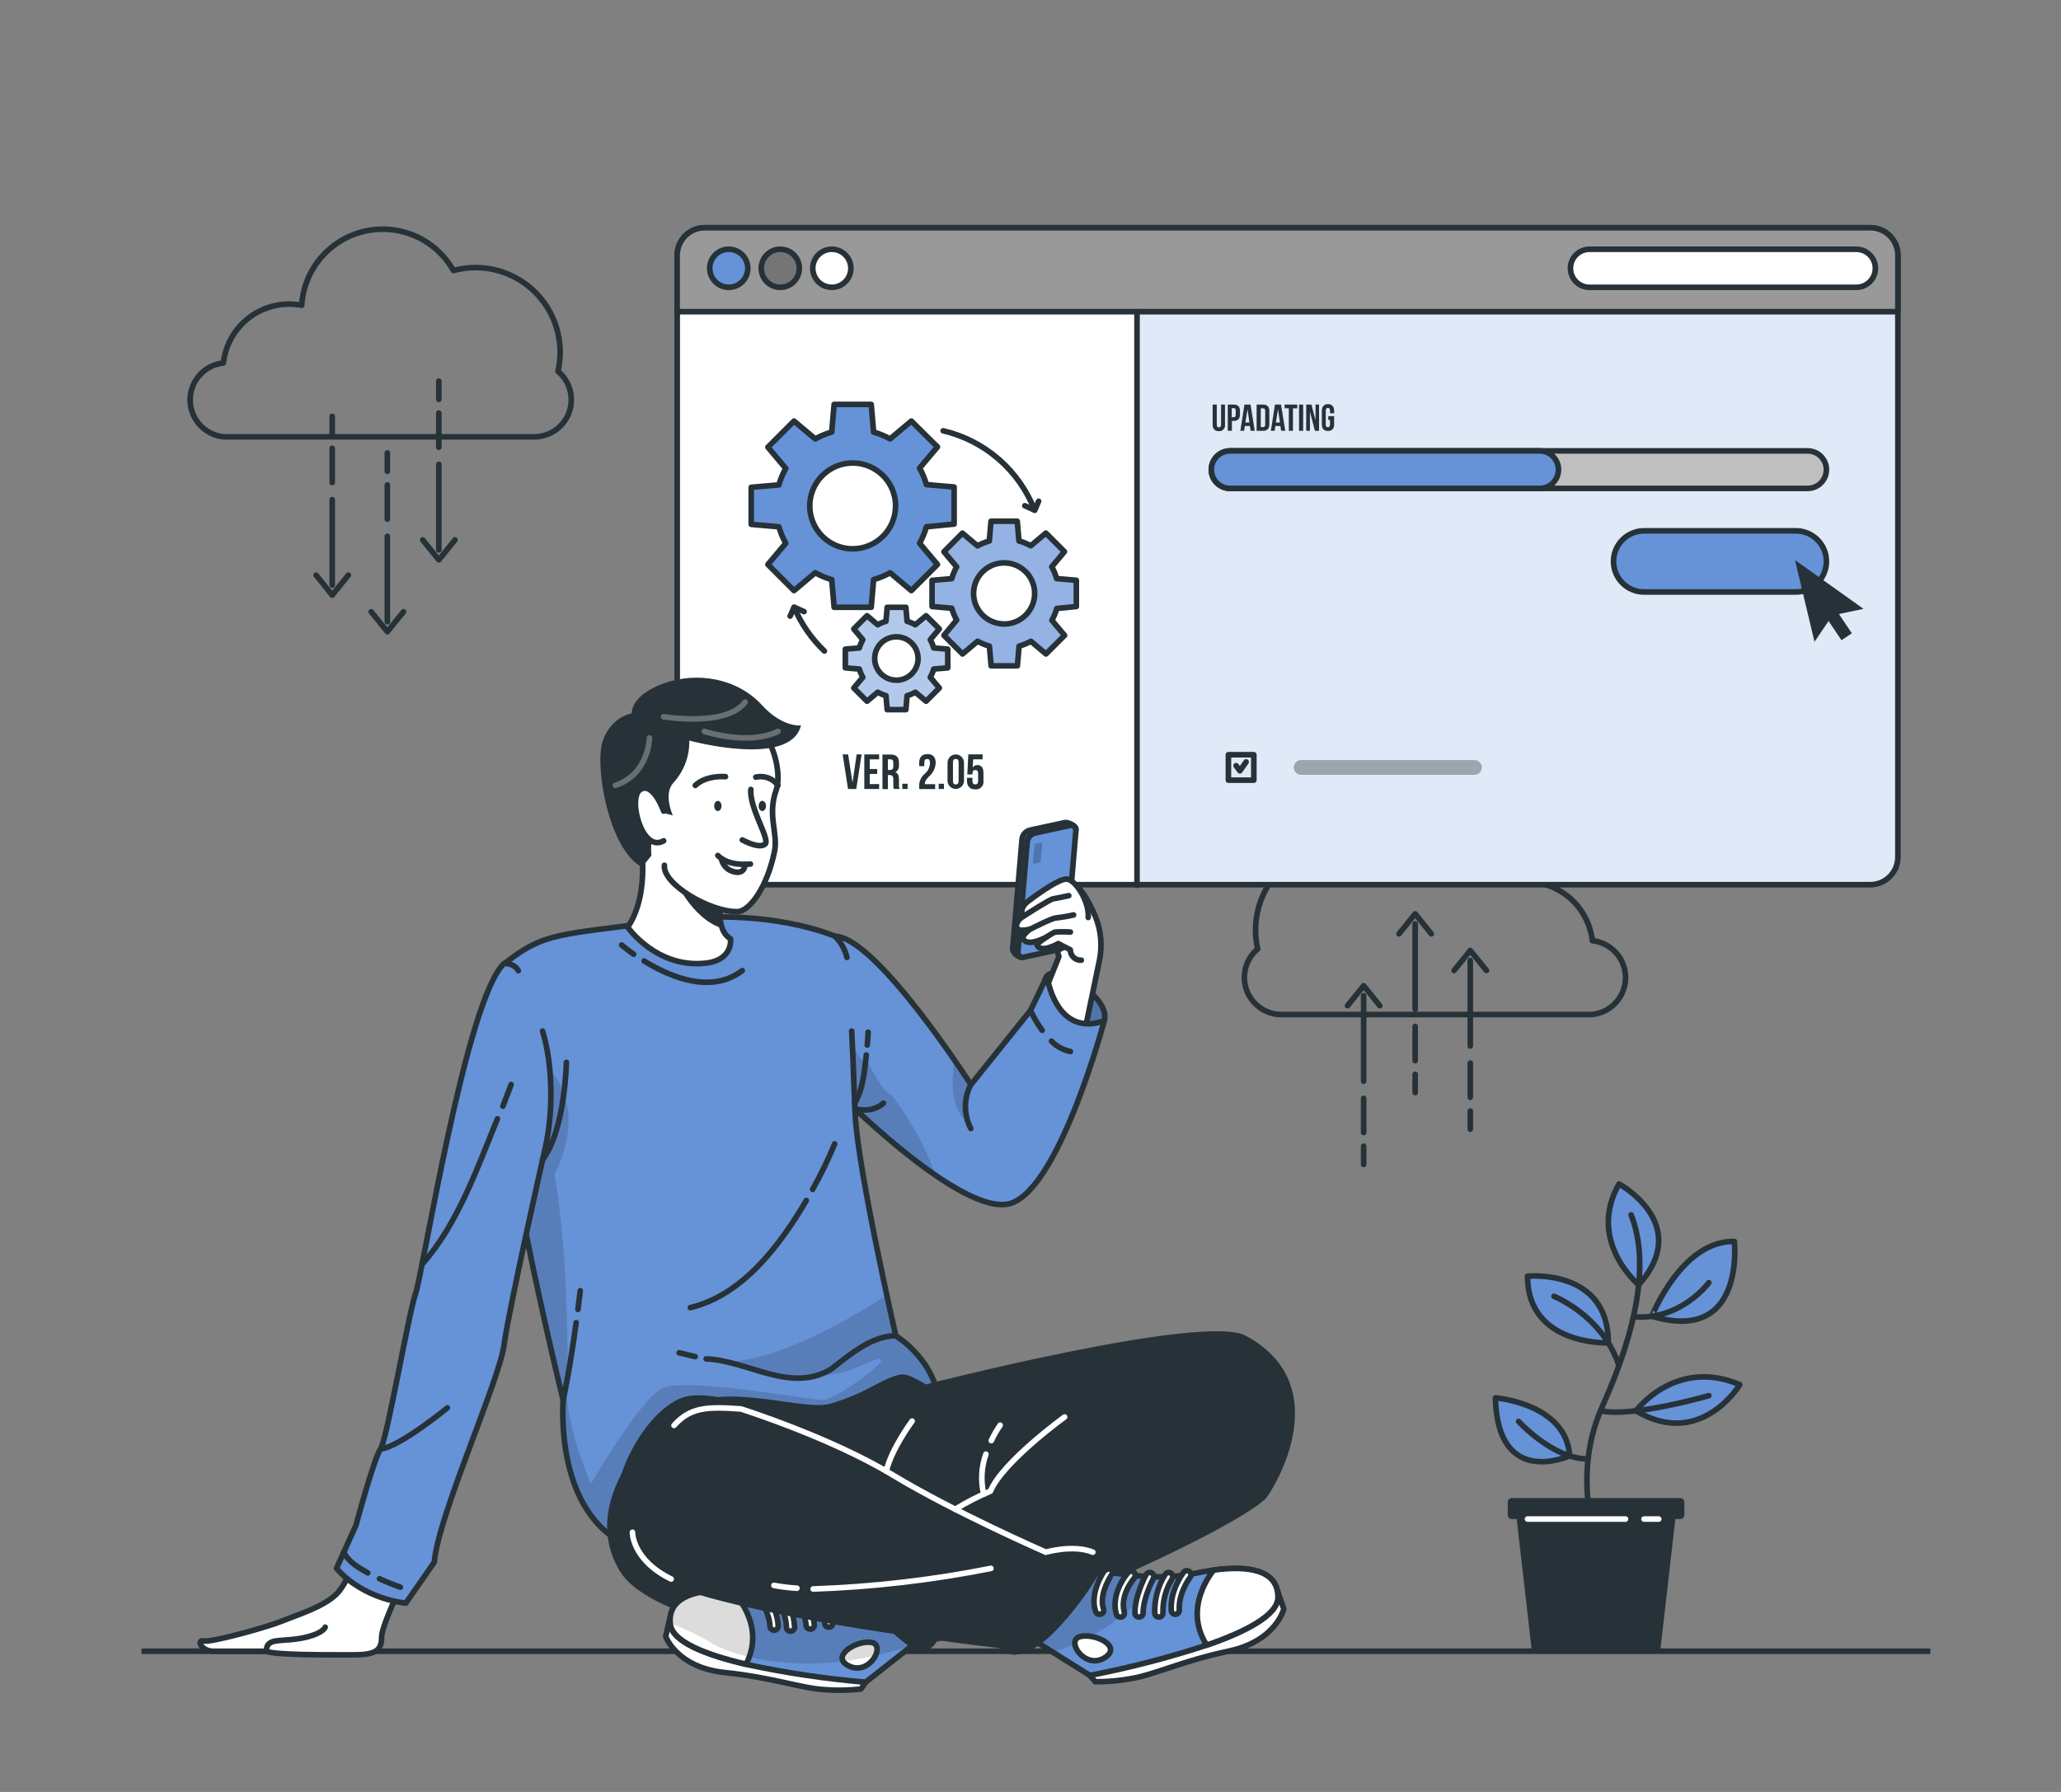 <svg width="368" height="320" viewBox="0 0 368 320" fill="none" xmlns="http://www.w3.org/2000/svg">
<rect x="0" y="0" width="368" height="320" fill="#808080" stroke="none"/>
<g clip-path="url(#clip0)">
<path d="M99.625 66.301C99.886 65.186 100.017 64.046 100.015 62.901C100.015 58.893 98.423 55.049 95.59 52.214C92.757 49.379 88.913 47.785 84.905 47.783C83.572 47.782 82.245 47.961 80.96 48.313C79.427 45.589 77.053 43.434 74.194 42.169C71.335 40.904 68.144 40.598 65.097 41.296C62.049 41.994 59.309 43.658 57.285 46.041C55.262 48.424 54.063 51.398 53.868 54.518C53.14 54.378 52.401 54.307 51.66 54.304C48.747 54.302 45.936 55.374 43.763 57.314C41.591 59.254 40.21 61.927 39.884 64.822C38.243 64.993 36.726 65.771 35.629 67.003C34.531 68.234 33.933 69.831 33.95 71.48C33.968 73.129 34.6 74.713 35.723 75.921C36.846 77.129 38.38 77.874 40.024 78.011H95.459C96.814 77.995 98.13 77.564 99.232 76.777C100.334 75.99 101.168 74.883 101.622 73.608C102.076 72.332 102.128 70.947 101.771 69.641C101.414 68.334 100.665 67.169 99.625 66.301V66.301Z" stroke="#263238" stroke-linecap="round" stroke-linejoin="round"/>
<path d="M59.322 89.22V104.492" stroke="#263238" stroke-linecap="round" stroke-linejoin="round"/>
<path d="M59.322 80.057V86.166" stroke="#263238" stroke-linecap="round" stroke-linejoin="round"/>
<path d="M59.322 74.353V77.621" stroke="#263238" stroke-linecap="round" stroke-linejoin="round"/>
<path d="M56.437 102.704L59.314 106.273L62.199 102.704" stroke="#263238" stroke-linecap="round" stroke-linejoin="round"/>
<path d="M69.162 95.763V111.035" stroke="#263238" stroke-linecap="round" stroke-linejoin="round"/>
<path d="M69.162 86.6V92.709" stroke="#263238" stroke-linecap="round" stroke-linejoin="round"/>
<path d="M69.162 80.896V84.164" stroke="#263238" stroke-linecap="round" stroke-linejoin="round"/>
<path d="M66.277 109.247L69.162 112.816L72.047 109.247" stroke="#263238" stroke-linecap="round" stroke-linejoin="round"/>
<path d="M78.355 82.927V98.199" stroke="#263238" stroke-linecap="round" stroke-linejoin="round"/>
<path d="M78.355 73.764V79.873" stroke="#263238" stroke-linecap="round" stroke-linejoin="round"/>
<path d="M78.355 68.06V71.328" stroke="#263238" stroke-linecap="round" stroke-linejoin="round"/>
<path d="M75.47 96.411L78.355 99.981L81.24 96.411" stroke="#263238" stroke-linecap="round" stroke-linejoin="round"/>
<path d="M224.568 169.466C223.982 166.922 224.065 164.27 224.809 161.767C225.553 159.264 226.932 156.997 228.812 155.186C230.692 153.375 233.009 152.081 235.538 151.431C238.066 150.782 240.72 150.798 243.241 151.478C244.775 148.754 247.149 146.598 250.008 145.334C252.868 144.069 256.06 143.764 259.108 144.462C262.155 145.161 264.895 146.827 266.918 149.211C268.941 151.595 270.139 154.569 270.333 157.69C271.061 157.551 271.8 157.479 272.541 157.477C275.452 157.475 278.263 158.545 280.435 160.484C282.607 162.423 283.989 165.094 284.317 167.987C285.957 168.159 287.475 168.936 288.572 170.168C289.67 171.399 290.268 172.996 290.251 174.645C290.233 176.294 289.601 177.878 288.478 179.086C287.354 180.294 285.821 181.039 284.177 181.176H228.741C227.387 181.162 226.069 180.732 224.966 179.945C223.863 179.158 223.027 178.052 222.572 176.776C222.118 175.5 222.065 174.115 222.422 172.808C222.779 171.5 223.528 170.334 224.568 169.466V169.466Z" stroke="#263238" stroke-linecap="round" stroke-linejoin="round"/>
<path d="M262.524 186.792V171.52" stroke="#263238" stroke-linecap="round" stroke-linejoin="round"/>
<path d="M262.524 195.955V189.846" stroke="#263238" stroke-linecap="round" stroke-linejoin="round"/>
<path d="M262.524 201.659V198.398" stroke="#263238" stroke-linecap="round" stroke-linejoin="round"/>
<path d="M265.409 173.308L262.524 169.739L259.639 173.308" stroke="#263238" stroke-linecap="round" stroke-linejoin="round"/>
<path d="M252.684 180.249V164.984" stroke="#263238" stroke-linecap="round" stroke-linejoin="round"/>
<path d="M252.684 189.412V183.303" stroke="#263238" stroke-linecap="round" stroke-linejoin="round"/>
<path d="M252.684 195.123V191.855" stroke="#263238" stroke-linecap="round" stroke-linejoin="round"/>
<path d="M255.569 166.765L252.684 163.196L249.799 166.765" stroke="#263238" stroke-linecap="round" stroke-linejoin="round"/>
<path d="M243.484 193.084V177.812" stroke="#263238" stroke-linecap="round" stroke-linejoin="round"/>
<path d="M243.484 202.248V196.139" stroke="#263238" stroke-linecap="round" stroke-linejoin="round"/>
<path d="M243.484 207.952V204.684" stroke="#263238" stroke-linecap="round" stroke-linejoin="round"/>
<path d="M246.369 179.601L243.484 176.031L240.606 179.601" stroke="#263238" stroke-linecap="round" stroke-linejoin="round"/>
<path d="M25.267 294.873H344.669" stroke="#263238" stroke-miterlimit="10"/>
<path d="M267.013 249.624C267.013 249.624 279.702 250.625 280.261 259.98C280.232 259.98 267.381 265.897 267.013 249.624Z" fill="#6692D8" stroke="#263238" stroke-linecap="round" stroke-linejoin="round"/>
<path d="M292.111 251.942C292.111 251.942 299.199 242.374 310.651 247.276C310.651 247.276 303.659 258.861 292.111 251.942Z" fill="#6692D8" stroke="#263238" stroke-linecap="round" stroke-linejoin="round"/>
<path d="M309.679 221.693C309.679 221.693 311.718 240.093 294.959 235.051C294.937 235.051 300.288 221.494 309.679 221.693Z" fill="#6692D8" stroke="#263238" stroke-linecap="round" stroke-linejoin="round"/>
<path d="M289.079 211.426C289.079 211.426 302.327 218.587 292.59 229.443C292.59 229.443 283.279 221.656 289.079 211.426Z" fill="#6692D8" stroke="#263238" stroke-linecap="round" stroke-linejoin="round"/>
<path d="M272.747 227.905C272.747 227.905 287.18 226.433 287.18 239.806C287.18 239.806 272.747 240.372 272.747 227.905Z" fill="#6692D8" stroke="#263238" stroke-linecap="round" stroke-linejoin="round"/>
<path d="M286.356 279.064C286.356 279.064 279.776 265.257 286.091 251.199C292.405 237.141 294.54 225.292 291.243 216.946" stroke="#263238" stroke-linecap="round" stroke-linejoin="round"/>
<path d="M277.472 231.489C277.472 231.489 286.12 234.926 289.064 243.839" stroke="#263238" stroke-linecap="round" stroke-linejoin="round"/>
<path d="M305.116 229.068C305.116 229.068 300.119 235.876 291.655 235.14" stroke="#263238" stroke-linecap="round" stroke-linejoin="round"/>
<path d="M305.116 249.234C305.116 249.234 291.272 253.223 285.774 251.92" stroke="#263238" stroke-linecap="round" stroke-linejoin="round"/>
<path d="M271.15 253.834C271.15 253.834 277.34 260.627 283.559 260.524" stroke="#263238" stroke-linecap="round" stroke-linejoin="round"/>
<path d="M270.45 268.112H299.5L296.461 294.66H273.497L270.45 268.112Z" fill="#263238"/>
<path d="M300.023 267.524H269.935C269.533 267.524 269.207 267.85 269.207 268.252V270.541C269.207 270.944 269.533 271.27 269.935 271.27H300.023C300.425 271.27 300.752 270.944 300.752 270.541V268.252C300.752 267.85 300.425 267.524 300.023 267.524Z" fill="#263238"/>
<path d="M272.747 271.27H290.242" stroke="white" stroke-linecap="round" stroke-linejoin="round"/>
<path d="M293.546 271.27H296.174" stroke="white" stroke-linecap="round" stroke-linejoin="round"/>
<path d="M338.877 45.597V153.053C338.877 154.361 338.357 155.616 337.433 156.54C336.508 157.465 335.254 157.985 333.946 157.985H125.857C124.548 157.985 123.293 157.465 122.367 156.541C121.441 155.616 120.92 154.362 120.918 153.053V45.597C120.92 44.289 121.441 43.035 122.367 42.11C123.293 41.185 124.548 40.666 125.857 40.666H333.946C335.254 40.666 336.508 41.186 337.433 42.111C338.357 43.035 338.877 44.29 338.877 45.597V45.597Z" fill="white"/>
<path opacity="0.2" d="M338.877 51.309V153.076C338.877 154.383 338.357 155.638 337.432 156.562C336.508 157.487 335.253 158.007 333.945 158.007H203.018V51.287L338.877 51.309Z" fill="#6692D8"/>
<path d="M338.877 45.597V153.053C338.877 154.361 338.357 155.616 337.433 156.54C336.508 157.465 335.254 157.985 333.946 157.985H125.857C124.548 157.985 123.293 157.465 122.367 156.541C121.441 155.616 120.92 154.362 120.918 153.053V45.597C120.92 44.289 121.441 43.035 122.367 42.11C123.293 41.185 124.548 40.666 125.857 40.666H333.946C335.254 40.666 336.508 41.186 337.433 42.111C338.357 43.035 338.877 44.29 338.877 45.597V45.597Z" stroke="#263238" stroke-linecap="round" stroke-linejoin="round"/>
<path d="M320.646 94.792H293.568C292.118 94.792 290.727 95.368 289.702 96.393C288.676 97.419 288.1 98.81 288.1 100.26C288.102 101.709 288.679 103.098 289.704 104.122C290.729 105.146 292.119 105.721 293.568 105.721H320.646C321.364 105.722 322.074 105.582 322.738 105.308C323.401 105.034 324.004 104.632 324.512 104.124C325.02 103.617 325.423 103.015 325.698 102.352C325.973 101.689 326.114 100.978 326.114 100.26C326.115 99.542 325.974 98.83 325.7 98.166C325.425 97.502 325.023 96.899 324.515 96.391C324.007 95.883 323.403 95.48 322.74 95.206C322.076 94.931 321.364 94.791 320.646 94.792Z" fill="#6692D8" stroke="#263238" stroke-linecap="round" stroke-linejoin="round"/>
<path d="M338.877 45.597V55.666H120.903V45.597C120.905 44.289 121.426 43.035 122.352 42.11C123.278 41.185 124.533 40.666 125.841 40.666H333.945C335.253 40.666 336.507 41.186 337.432 42.111C338.357 43.035 338.877 44.29 338.877 45.597V45.597Z" fill="#999999" stroke="#263238" stroke-linecap="round" stroke-linejoin="round"/>
<path d="M130.125 51.309C132.003 51.309 133.525 49.786 133.525 47.908C133.525 46.031 132.003 44.508 130.125 44.508C128.247 44.508 126.725 46.031 126.725 47.908C126.725 49.786 128.247 51.309 130.125 51.309Z" fill="#6692D8" stroke="#263238" stroke-linecap="round" stroke-linejoin="round"/>
<path d="M139.325 51.309C141.203 51.309 142.725 49.786 142.725 47.908C142.725 46.031 141.203 44.508 139.325 44.508C137.447 44.508 135.925 46.031 135.925 47.908C135.925 49.786 137.447 51.309 139.325 51.309Z" fill="#757575" stroke="#263238" stroke-linecap="round" stroke-linejoin="round"/>
<path d="M148.525 51.309C150.403 51.309 151.925 49.786 151.925 47.908C151.925 46.031 150.403 44.508 148.525 44.508C146.647 44.508 145.125 46.031 145.125 47.908C145.125 49.786 146.647 51.309 148.525 51.309Z" fill="white" stroke="#263238" stroke-linecap="round" stroke-linejoin="round"/>
<path d="M203.018 55.666V158.102" stroke="#263238" stroke-linecap="round" stroke-linejoin="round"/>
<path d="M331.458 51.309H283.802C282.901 51.307 282.038 50.948 281.402 50.31C280.766 49.673 280.409 48.809 280.409 47.908C280.411 47.009 280.769 46.147 281.405 45.511C282.041 44.876 282.902 44.517 283.802 44.516H331.458C332.358 44.516 333.222 44.873 333.859 45.509C334.497 46.145 334.856 47.008 334.858 47.908V47.908C334.858 48.355 334.77 48.797 334.599 49.21C334.428 49.622 334.178 49.997 333.862 50.313C333.546 50.629 333.171 50.879 332.759 51.05C332.346 51.221 331.904 51.309 331.458 51.309V51.309Z" fill="white" stroke="#263238" stroke-linecap="round" stroke-linejoin="round"/>
<path d="M322.765 87.218H219.637C218.749 87.218 217.897 86.865 217.269 86.237C216.641 85.609 216.288 84.758 216.288 83.869C216.288 83.43 216.375 82.994 216.543 82.588C216.712 82.182 216.958 81.812 217.269 81.501C217.58 81.191 217.949 80.944 218.356 80.776C218.762 80.607 219.197 80.521 219.637 80.521H322.765C323.205 80.521 323.641 80.607 324.047 80.776C324.453 80.944 324.822 81.191 325.133 81.501C325.444 81.812 325.691 82.182 325.859 82.588C326.028 82.994 326.114 83.43 326.114 83.869C326.114 84.758 325.761 85.609 325.133 86.237C324.505 86.865 323.654 87.218 322.765 87.218V87.218Z" fill="#BFBFBF" stroke="#263238" stroke-miterlimit="10"/>
<path d="M274.925 87.218H219.637C218.749 87.218 217.897 86.865 217.269 86.237C216.641 85.609 216.288 84.758 216.288 83.869C216.288 83.43 216.375 82.994 216.543 82.588C216.712 82.182 216.958 81.812 217.269 81.501C217.58 81.191 217.949 80.944 218.356 80.776C218.762 80.607 219.197 80.521 219.637 80.521H274.925C275.365 80.521 275.801 80.607 276.207 80.776C276.613 80.944 276.982 81.191 277.293 81.501C277.604 81.812 277.851 82.182 278.019 82.588C278.188 82.994 278.274 83.43 278.274 83.869V83.869C278.274 84.758 277.921 85.609 277.293 86.237C276.665 86.865 275.814 87.218 274.925 87.218V87.218Z" fill="#6692D8" stroke="#263238" stroke-linecap="round" stroke-linejoin="round"/>
<path d="M223.877 134.779H219.335V139.32H223.877V134.779Z" stroke="#263238" stroke-linecap="round" stroke-linejoin="round"/>
<path d="M220.719 136.736L221.389 137.649L222.5 136.067" stroke="#263238" stroke-linecap="round" stroke-linejoin="round"/>
<path opacity="0.3" d="M263.26 135.728H232.333C231.602 135.728 231.009 136.319 231.009 137.049C231.009 137.779 231.602 138.37 232.333 138.37H263.26C263.992 138.37 264.585 137.779 264.585 137.049C264.585 136.319 263.992 135.728 263.26 135.728Z" fill="black"/>
<path d="M152.22 139.761L152.956 134.72H153.846L152.889 140.895H151.417L150.46 134.72H151.439L152.22 139.761Z" fill="#263238"/>
<path d="M155.296 137.325H156.628V138.208H155.296V140.019H156.974V140.895H154.325V134.72H156.974V135.603H155.296V137.325Z" fill="#263238"/>
<path d="M159.594 140.895C159.517 140.658 159.487 140.407 159.506 140.159V139.187C159.506 138.62 159.307 138.407 158.866 138.407H158.535V140.917H157.563V134.742H159.035C160.043 134.742 160.507 135.213 160.507 136.162V136.648C160.542 136.896 160.499 137.149 160.384 137.371C160.269 137.594 160.089 137.776 159.867 137.892V137.892C160.352 138.091 160.514 138.547 160.514 139.195V140.151C160.498 140.401 160.533 140.652 160.617 140.887L159.594 140.895ZM158.535 135.603V137.502H158.91C159.278 137.502 159.499 137.34 159.499 136.847V136.236C159.499 135.794 159.344 135.603 158.998 135.603H158.535Z" fill="#263238"/>
<path d="M162.052 139.96V140.895H161.11V139.96H162.052Z" fill="#263238"/>
<path d="M165.548 135.544C165.239 135.544 165.041 135.713 165.041 136.155V136.817H164.128V136.214C164.128 135.228 164.621 134.661 165.6 134.661C166.579 134.661 167.072 135.228 167.072 136.214C167.052 136.683 166.935 137.143 166.728 137.565C166.522 137.986 166.23 138.361 165.872 138.665C165.298 139.283 165.136 139.57 165.136 139.901C165.133 139.945 165.133 139.99 165.136 140.034H166.976V140.909H164.128V140.173C164.141 139.796 164.233 139.426 164.4 139.088C164.566 138.749 164.802 138.449 165.092 138.208C165.381 137.973 165.615 137.678 165.78 137.344C165.945 137.01 166.037 136.645 166.049 136.273C166.049 135.684 165.858 135.544 165.548 135.544Z" fill="#263238"/>
<path d="M168.544 139.96V140.895H167.609V139.96H168.544Z" fill="#263238"/>
<path d="M169.185 136.199C169.185 135.809 169.34 135.434 169.616 135.158C169.892 134.882 170.266 134.727 170.657 134.727C171.047 134.727 171.421 134.882 171.697 135.158C171.974 135.434 172.129 135.809 172.129 136.199V139.415C172.129 139.806 171.974 140.18 171.697 140.456C171.421 140.732 171.047 140.887 170.657 140.887C170.266 140.887 169.892 140.732 169.616 140.456C169.34 140.18 169.185 139.806 169.185 139.415V136.199ZM170.156 139.474C170.156 139.916 170.355 140.085 170.657 140.085C170.958 140.085 171.164 139.916 171.164 139.474V136.14C171.164 135.699 170.966 135.529 170.657 135.529C170.347 135.529 170.156 135.699 170.156 136.14V139.474Z" fill="#263238"/>
<path d="M173.637 138.9V139.474C173.637 139.916 173.828 140.078 174.138 140.078C174.447 140.078 174.645 139.916 174.645 139.474V138.12C174.645 137.678 174.447 137.509 174.138 137.509C173.828 137.509 173.637 137.678 173.637 138.12V138.304H172.717L172.894 134.72H175.455V135.603H173.762L173.681 137.075C173.767 136.931 173.89 136.813 174.038 136.733C174.186 136.654 174.353 136.617 174.52 136.626C175.256 136.626 175.602 137.126 175.602 138.039V139.415C175.634 139.619 175.618 139.828 175.556 140.025C175.494 140.222 175.389 140.402 175.246 140.552C175.104 140.702 174.93 140.818 174.737 140.89C174.543 140.962 174.336 140.989 174.13 140.968C173.173 140.968 172.658 140.402 172.658 139.415V138.9H173.637Z" fill="#263238"/>
<path d="M147.2 116.261C144.892 114.067 143.061 111.421 141.82 108.489" stroke="#263238" stroke-linecap="round" stroke-linejoin="round"/>
<path d="M168.404 76.929C172.074 77.788 175.479 79.528 178.325 82C181.171 84.471 183.371 87.599 184.736 91.112" stroke="#263238" stroke-linecap="round" stroke-linejoin="round"/>
<path d="M170.362 93.592V86.968L165.416 86.541C165.128 85.515 164.717 84.526 164.194 83.597L167.389 79.807L162.722 75.192L158.932 78.379C158.001 77.86 157.013 77.45 155.988 77.157L155.561 72.219H148.937L148.51 77.157C147.485 77.448 146.496 77.858 145.566 78.379L141.769 75.192L137.11 79.858L140.297 83.649C139.777 84.579 139.367 85.567 139.075 86.593L134.136 87.019V93.644L139.075 94.07C139.367 95.096 139.777 96.084 140.297 97.014L137.11 100.805L141.769 105.471L145.566 102.284C146.496 102.805 147.485 103.215 148.51 103.506L148.937 108.444H155.561L155.988 103.506C157.013 103.213 158.001 102.803 158.932 102.284L162.722 105.471L167.389 100.805L164.194 97.014C164.717 96.085 165.128 95.097 165.416 94.07L170.362 93.592ZM152.249 98.008C150.734 98.008 149.253 97.559 147.993 96.717C146.733 95.875 145.751 94.678 145.171 93.278C144.591 91.878 144.439 90.338 144.735 88.852C145.03 87.365 145.76 86 146.832 84.929C147.903 83.857 149.268 83.127 150.754 82.832C152.241 82.536 153.781 82.688 155.181 83.268C156.581 83.848 157.778 84.83 158.62 86.09C159.462 87.35 159.911 88.831 159.911 90.346C159.909 92.378 159.101 94.325 157.665 95.762C156.228 97.198 154.281 98.006 152.249 98.008V98.008Z" fill="#6692D8" stroke="#263238" stroke-linecap="round" stroke-linejoin="round"/>
<path d="M192.184 108.312V103.624L188.666 103.322C188.458 102.587 188.167 101.878 187.798 101.21L190.065 98.516L186.745 95.197L184.052 97.463C183.383 97.094 182.674 96.803 181.939 96.595L181.637 93.084H176.949L176.64 96.61C175.908 96.819 175.202 97.111 174.535 97.478L171.841 95.211L168.544 98.531L170.811 101.224C170.442 101.893 170.151 102.602 169.942 103.337L166.424 103.638V108.312L169.942 108.621C170.152 109.353 170.443 110.059 170.811 110.726L168.544 113.464L171.863 116.783L174.557 114.516C175.222 114.887 175.929 115.179 176.662 115.385L176.971 118.903H181.66L181.961 115.385C182.697 115.18 183.406 114.888 184.074 114.516L186.767 116.783L190.087 113.464L187.82 110.77C188.187 110.103 188.479 109.397 188.688 108.665L192.184 108.312ZM179.29 111.425C178.211 111.425 177.157 111.105 176.26 110.506C175.363 109.907 174.664 109.055 174.251 108.059C173.838 107.062 173.73 105.965 173.941 104.908C174.151 103.85 174.67 102.878 175.433 102.115C176.196 101.352 177.168 100.833 178.226 100.623C179.284 100.412 180.38 100.52 181.377 100.933C182.373 101.346 183.225 102.045 183.824 102.942C184.423 103.838 184.743 104.893 184.743 105.972C184.745 106.689 184.606 107.4 184.332 108.063C184.059 108.726 183.658 109.329 183.151 109.837C182.645 110.345 182.043 110.748 181.38 111.023C180.717 111.298 180.007 111.44 179.29 111.44V111.425Z" fill="#6692D8"/>
<path opacity="0.3" d="M192.184 108.312V103.624L188.666 103.322C188.458 102.587 188.167 101.878 187.798 101.21L190.065 98.516L186.745 95.197L184.052 97.463C183.383 97.094 182.674 96.803 181.939 96.595L181.637 93.084H176.949L176.64 96.61C175.908 96.819 175.202 97.111 174.535 97.478L171.841 95.211L168.544 98.531L170.811 101.224C170.442 101.893 170.151 102.602 169.942 103.337L166.424 103.638V108.312L169.942 108.621C170.152 109.353 170.443 110.059 170.811 110.726L168.544 113.464L171.863 116.783L174.557 114.516C175.222 114.887 175.929 115.179 176.662 115.385L176.971 118.903H181.66L181.961 115.385C182.697 115.18 183.406 114.888 184.074 114.516L186.767 116.783L190.087 113.464L187.82 110.77C188.187 110.103 188.479 109.397 188.688 108.665L192.184 108.312ZM179.29 111.425C178.211 111.425 177.157 111.105 176.26 110.506C175.363 109.907 174.664 109.055 174.251 108.059C173.838 107.062 173.73 105.965 173.941 104.908C174.151 103.85 174.67 102.878 175.433 102.115C176.196 101.352 177.168 100.833 178.226 100.623C179.284 100.412 180.38 100.52 181.377 100.933C182.373 101.346 183.225 102.045 183.824 102.942C184.423 103.838 184.743 104.893 184.743 105.972C184.745 106.689 184.606 107.4 184.332 108.063C184.059 108.726 183.658 109.329 183.151 109.837C182.645 110.345 182.043 110.748 181.38 111.023C180.717 111.298 180.007 111.44 179.29 111.44V111.425Z" fill="white"/>
<path d="M192.184 108.312V103.624L188.666 103.322C188.458 102.587 188.167 101.878 187.798 101.21L190.065 98.516L186.745 95.197L184.052 97.463C183.383 97.094 182.674 96.803 181.939 96.595L181.637 93.084H176.949L176.64 96.61C175.908 96.819 175.202 97.111 174.535 97.478L171.841 95.211L168.544 98.531L170.811 101.224C170.442 101.893 170.151 102.602 169.942 103.337L166.424 103.638V108.312L169.942 108.621C170.152 109.353 170.443 110.059 170.811 110.726L168.544 113.464L171.863 116.783L174.557 114.516C175.222 114.887 175.929 115.179 176.662 115.385L176.971 118.903H181.66L181.961 115.385C182.697 115.18 183.406 114.888 184.074 114.516L186.767 116.783L190.087 113.464L187.82 110.77C188.187 110.103 188.479 109.397 188.688 108.665L192.184 108.312ZM179.29 111.425C178.211 111.425 177.157 111.105 176.26 110.506C175.363 109.907 174.664 109.055 174.251 108.059C173.838 107.062 173.73 105.965 173.941 104.908C174.151 103.85 174.67 102.878 175.433 102.115C176.196 101.352 177.168 100.833 178.226 100.623C179.284 100.412 180.38 100.52 181.377 100.933C182.373 101.346 183.225 102.045 183.824 102.942C184.423 103.838 184.743 104.893 184.743 105.972C184.745 106.689 184.606 107.4 184.332 108.063C184.059 108.726 183.658 109.329 183.151 109.837C182.645 110.345 182.043 110.748 181.38 111.023C180.717 111.298 180.007 111.44 179.29 111.44V111.425Z" stroke="#263238" stroke-linecap="round" stroke-linejoin="round"/>
<path d="M169.221 119.264V115.922L166.719 115.709C166.572 115.195 166.364 114.701 166.101 114.237L167.72 112.316L165.357 109.953L163.436 111.572C162.972 111.309 162.478 111.101 161.964 110.954L161.751 108.452H158.409L158.196 110.954C157.682 111.101 157.188 111.309 156.724 111.572L154.81 109.953L152.448 112.316L154.06 114.237C153.796 114.701 153.588 115.195 153.441 115.709L150.939 115.922V119.264L153.441 119.477C153.588 119.991 153.796 120.485 154.06 120.949L152.448 122.863L154.81 125.225L156.724 123.613C157.188 123.877 157.682 124.085 158.196 124.232L158.409 126.734H161.751L161.964 124.232C162.478 124.085 162.972 123.877 163.436 123.613L165.357 125.225L167.72 122.863L166.101 120.949C166.364 120.485 166.572 119.991 166.719 119.477L169.221 119.264ZM160.051 121.472C159.284 121.472 158.534 121.244 157.896 120.818C157.258 120.392 156.761 119.786 156.467 119.077C156.174 118.369 156.097 117.589 156.246 116.836C156.396 116.084 156.766 115.393 157.308 114.85C157.85 114.308 158.542 113.938 159.294 113.789C160.046 113.639 160.826 113.716 161.535 114.009C162.244 114.303 162.849 114.8 163.276 115.438C163.702 116.076 163.929 116.826 163.929 117.593C163.929 118.102 163.829 118.607 163.634 119.077C163.439 119.548 163.153 119.975 162.793 120.336C162.433 120.696 162.006 120.982 161.535 121.176C161.064 121.371 160.56 121.472 160.051 121.472V121.472Z" fill="#6692D8"/>
<path opacity="0.5" d="M169.221 119.264V115.922L166.719 115.709C166.572 115.195 166.364 114.701 166.101 114.237L167.72 112.316L165.357 109.953L163.436 111.572C162.972 111.309 162.478 111.101 161.964 110.954L161.751 108.452H158.409L158.196 110.954C157.682 111.101 157.188 111.309 156.724 111.572L154.81 109.953L152.448 112.316L154.06 114.237C153.796 114.701 153.588 115.195 153.441 115.709L150.939 115.922V119.264L153.441 119.477C153.588 119.991 153.796 120.485 154.06 120.949L152.448 122.863L154.81 125.225L156.724 123.613C157.188 123.877 157.682 124.085 158.196 124.232L158.409 126.734H161.751L161.964 124.232C162.478 124.085 162.972 123.877 163.436 123.613L165.357 125.225L167.72 122.863L166.101 120.949C166.364 120.485 166.572 119.991 166.719 119.477L169.221 119.264ZM160.051 121.472C159.284 121.472 158.534 121.244 157.896 120.818C157.258 120.392 156.761 119.786 156.467 119.077C156.174 118.369 156.097 117.589 156.246 116.836C156.396 116.084 156.766 115.393 157.308 114.85C157.85 114.308 158.542 113.938 159.294 113.789C160.046 113.639 160.826 113.716 161.535 114.009C162.244 114.303 162.849 114.8 163.276 115.438C163.702 116.076 163.929 116.826 163.929 117.593C163.929 118.102 163.829 118.607 163.634 119.077C163.439 119.548 163.153 119.975 162.793 120.336C162.433 120.696 162.006 120.982 161.535 121.176C161.064 121.371 160.56 121.472 160.051 121.472V121.472Z" fill="white"/>
<path d="M169.221 119.264V115.922L166.719 115.709C166.572 115.195 166.364 114.701 166.101 114.237L167.72 112.316L165.357 109.953L163.436 111.572C162.972 111.309 162.478 111.101 161.964 110.954L161.751 108.452H158.409L158.196 110.954C157.682 111.101 157.188 111.309 156.724 111.572L154.81 109.953L152.448 112.316L154.06 114.237C153.796 114.701 153.588 115.195 153.441 115.709L150.939 115.922V119.264L153.441 119.477C153.588 119.991 153.796 120.485 154.06 120.949L152.448 122.863L154.81 125.225L156.724 123.613C157.188 123.877 157.682 124.085 158.196 124.232L158.409 126.734H161.751L161.964 124.232C162.478 124.085 162.972 123.877 163.436 123.613L165.357 125.225L167.72 122.863L166.101 120.949C166.364 120.485 166.572 119.991 166.719 119.477L169.221 119.264ZM160.051 121.472C159.284 121.472 158.534 121.244 157.896 120.818C157.258 120.392 156.761 119.786 156.467 119.077C156.174 118.369 156.097 117.589 156.246 116.836C156.396 116.084 156.766 115.393 157.308 114.85C157.85 114.308 158.542 113.938 159.294 113.789C160.046 113.639 160.826 113.716 161.535 114.009C162.244 114.303 162.849 114.8 163.276 115.438C163.702 116.076 163.929 116.826 163.929 117.593C163.929 118.102 163.829 118.607 163.634 119.077C163.439 119.548 163.153 119.975 162.793 120.336C162.433 120.696 162.006 120.982 161.535 121.176C161.064 121.371 160.56 121.472 160.051 121.472V121.472Z" stroke="#263238" stroke-linecap="round" stroke-linejoin="round"/>
<path d="M182.977 90.309L184.751 91.112L185.45 89.515" stroke="#263238" stroke-linecap="round" stroke-linejoin="round"/>
<path d="M143.564 109.225L141.783 108.422L141.084 110.027" stroke="#263238" stroke-linecap="round" stroke-linejoin="round"/>
<path d="M217.26 72.248V75.862C217.26 76.2 217.407 76.318 217.643 76.318C217.878 76.318 218.025 76.2 218.025 75.862V72.248H218.725V75.818C218.747 75.971 218.735 76.128 218.689 76.276C218.642 76.424 218.563 76.56 218.457 76.673C218.351 76.786 218.22 76.874 218.076 76.93C217.931 76.986 217.775 77.008 217.621 76.995C216.885 76.995 216.524 76.568 216.524 75.818V72.248H217.26Z" fill="#263238"/>
<path d="M221.404 73.396V74.007C221.404 74.743 221.043 75.17 220.307 75.17H219.961V76.929H219.225V72.248H220.307C221.043 72.248 221.404 72.653 221.404 73.396ZM219.932 72.91V74.5H220.278C220.513 74.5 220.638 74.39 220.638 74.059V73.323C220.638 72.991 220.513 72.881 220.278 72.881L219.932 72.91Z" fill="#263238"/>
<path d="M224.039 76.929H223.303L223.177 76.075H222.272L222.147 76.929H221.47L222.206 72.241H223.281L224.039 76.929ZM222.361 75.457H223.097L222.751 73.087L222.361 75.457Z" fill="#263238"/>
<path d="M224.377 72.248H225.547C226.283 72.248 226.644 72.66 226.644 73.403V75.773C226.644 76.509 226.283 76.936 225.547 76.936H224.377V72.248ZM225.113 72.918V76.267H225.533C225.768 76.267 225.908 76.141 225.908 75.81V73.374C225.908 73.035 225.768 72.918 225.533 72.918H225.113Z" fill="#263238"/>
<path d="M229.485 76.929H228.749L228.624 76.075H227.719L227.593 76.929H226.916L227.652 72.241H228.727L229.485 76.929ZM227.807 75.457H228.543L228.197 73.087L227.807 75.457Z" fill="#263238"/>
<path d="M229.36 72.248H231.634V72.918H230.861V76.936H230.125V72.91H229.389L229.36 72.248Z" fill="#263238"/>
<path d="M231.95 72.248H232.686V76.936H231.95V72.248Z" fill="#263238"/>
<path d="M233.894 73.536V76.929H233.231V72.248H234.159L234.895 75.052V72.248H235.52V76.936H234.784L233.894 73.536Z" fill="#263238"/>
<path d="M237.183 74.316H238.214V75.788C238.214 76.524 237.838 76.966 237.117 76.966C236.396 76.966 236.021 76.539 236.021 75.788V73.352C236.021 72.616 236.396 72.174 237.117 72.174C237.838 72.174 238.214 72.601 238.214 73.352V73.808H237.478V73.308C237.478 72.969 237.331 72.844 237.102 72.844C236.874 72.844 236.72 72.969 236.72 73.308V75.832C236.72 76.171 236.867 76.289 237.102 76.289C237.338 76.289 237.478 76.171 237.478 75.832V74.971H237.147L237.183 74.316Z" fill="#263238"/>
<path d="M332.738 108.732L320.506 100.01L323.987 114.62L326.497 110.895L328.808 114.332L330.656 113.089L328.345 109.652L332.738 108.732Z" fill="#263238"/>
<path d="M186.944 174.287C188.453 172.16 198.389 178.077 197.167 182.28C195.945 186.483 191.971 186.026 189.645 183.796C187.319 181.566 185.332 176.561 186.944 174.287Z" fill="#6692D8"/>
<path opacity="0.3" d="M186.944 174.287C188.453 172.16 198.389 178.077 197.167 182.28C195.945 186.483 191.971 186.026 189.645 183.796C187.319 181.566 185.332 176.561 186.944 174.287Z" fill="black" fill-opacity="0.7"/>
<path d="M186.944 174.287C188.453 172.16 198.389 178.077 197.167 182.28C195.945 186.483 191.971 186.026 189.645 183.796C187.319 181.566 185.332 176.561 186.944 174.287Z" stroke="#263238" stroke-linecap="round" stroke-linejoin="round"/>
<path d="M191.662 157.97C191.662 157.97 193.134 157.97 195.577 163.644C196.595 166.124 196.852 168.85 196.313 171.476L192.729 188.749L184 183.502L189.071 170.828C189.071 170.828 186.414 162.636 191.662 157.97Z" fill="white" stroke="#263238" stroke-linecap="round" stroke-linejoin="round"/>
<path d="M188.129 169.084L182.535 170.938C181.939 171.093 180.769 170.107 180.82 169.466L182.484 149.903C182.517 149.519 182.669 149.153 182.918 148.858C183.167 148.563 183.501 148.352 183.875 148.255L190.079 146.908C190.668 146.753 192.162 147.46 192.111 148.071L189.527 167.405C189.499 167.796 189.348 168.168 189.097 168.469C188.847 168.77 188.508 168.985 188.129 169.084V169.084Z" fill="#6692D8"/>
<path opacity="0.3" d="M188.129 169.084L182.535 170.938C181.939 171.093 180.769 170.107 180.82 169.466L182.484 149.903C182.517 149.519 182.669 149.153 182.918 148.858C183.167 148.563 183.501 148.352 183.875 148.255L190.079 146.908C190.668 146.753 192.162 147.46 192.111 148.071L189.527 167.405C189.499 167.796 189.348 168.168 189.097 168.469C188.847 168.77 188.508 168.985 188.129 169.084V169.084Z" fill="black" fill-opacity="0.7"/>
<path d="M188.129 169.084L182.535 170.938C181.939 171.093 180.769 170.107 180.82 169.466L182.484 149.903C182.517 149.519 182.669 149.153 182.918 148.858C183.167 148.563 183.501 148.352 183.875 148.255L190.079 146.908C190.668 146.753 192.162 147.46 192.111 148.071L189.527 167.405C189.499 167.796 189.348 168.168 189.097 168.469C188.847 168.77 188.508 168.985 188.129 169.084V169.084Z" stroke="#263238" stroke-linecap="round" stroke-linejoin="round"/>
<path d="M189.049 169.569L182.852 170.916C182.715 170.95 182.572 170.952 182.434 170.92C182.296 170.888 182.168 170.823 182.06 170.732C181.952 170.641 181.868 170.525 181.813 170.394C181.759 170.264 181.737 170.122 181.748 169.981L183.404 150.411C183.438 150.025 183.59 149.66 183.841 149.364C184.091 149.069 184.427 148.859 184.802 148.763L190.999 147.416C191.137 147.381 191.28 147.38 191.418 147.412C191.555 147.444 191.683 147.509 191.791 147.6C191.899 147.691 191.984 147.807 192.038 147.937C192.092 148.068 192.115 148.209 192.103 148.35L190.447 167.928C190.412 168.312 190.259 168.677 190.009 168.971C189.758 169.264 189.423 169.474 189.049 169.569V169.569Z" fill="#6692D8" stroke="#263238" stroke-linecap="round" stroke-linejoin="round"/>
<path opacity="0.3" d="M185.612 154.032L184.611 154.253C184.588 154.258 184.565 154.257 184.543 154.251C184.521 154.246 184.501 154.235 184.484 154.22C184.467 154.205 184.453 154.186 184.445 154.165C184.436 154.144 184.432 154.121 184.434 154.099L184.706 150.948C184.71 150.886 184.733 150.826 184.773 150.777C184.813 150.728 184.867 150.693 184.927 150.676L185.928 150.463C185.95 150.457 185.973 150.456 185.995 150.461C186.017 150.466 186.038 150.476 186.055 150.49C186.072 150.505 186.086 150.523 186.095 150.544C186.103 150.565 186.107 150.587 186.105 150.61L185.84 153.767C185.833 153.829 185.807 153.888 185.767 153.935C185.726 153.982 185.672 154.016 185.612 154.032V154.032Z" fill="black" fill-opacity="0.7"/>
<path d="M194.304 163.843C194.547 161.098 192.052 156.984 190.388 156.984C188.725 156.984 183.669 160.877 183.669 160.877C181.718 162.298 182.682 163.644 182.682 163.644C181.534 164.38 181.21 165.433 181.74 165.911C182.27 166.39 183.948 165.911 183.948 165.911C183.948 165.911 182.27 167.14 182.69 167.737C183.676 169.164 186.929 167.288 186.929 167.288C186.929 167.288 185.045 168.532 185.148 168.76C185.884 170.313 188.946 168.502 188.946 168.502L191.11 169.613C191.108 169.868 191.159 170.119 191.259 170.353C191.359 170.586 191.506 170.797 191.691 170.971C191.876 171.145 192.096 171.279 192.335 171.365C192.574 171.45 192.828 171.485 193.082 171.468" fill="white"/>
<path d="M194.304 163.843C194.547 161.098 192.052 156.984 190.388 156.984C188.725 156.984 183.669 160.877 183.669 160.877C181.718 162.298 182.682 163.644 182.682 163.644C181.534 164.38 181.21 165.433 181.74 165.911C182.27 166.39 183.948 165.911 183.948 165.911C183.948 165.911 182.27 167.14 182.69 167.737C183.676 169.164 186.929 167.288 186.929 167.288C186.929 167.288 185.045 168.532 185.148 168.76C185.884 170.313 188.946 168.502 188.946 168.502L191.11 169.613C191.108 169.868 191.159 170.119 191.259 170.353C191.359 170.586 191.506 170.797 191.691 170.971C191.876 171.145 192.096 171.279 192.335 171.365C192.574 171.45 192.828 171.485 193.082 171.468" stroke="#263238" stroke-linecap="round" stroke-linejoin="round"/>
<path d="M182.712 163.644C182.712 163.644 187.444 160.583 188.048 160.502C188.651 160.421 190.837 159.942 190.837 159.942" fill="white"/>
<path d="M182.712 163.644C182.712 163.644 187.444 160.583 188.048 160.502C188.651 160.421 190.837 159.942 190.837 159.942" stroke="#263238" stroke-linecap="round" stroke-linejoin="round"/>
<path d="M184 165.911C184 165.911 187.849 163.924 188.556 163.924C189.611 163.808 190.658 163.629 191.691 163.387" fill="white"/>
<path d="M184 165.911C184 165.911 187.849 163.924 188.556 163.924C189.611 163.808 190.658 163.629 191.691 163.387" stroke="#263238" stroke-linecap="round" stroke-linejoin="round"/>
<path d="M186.944 167.288C187.392 166.966 187.867 166.686 188.364 166.449C189.283 166.382 190.206 166.382 191.124 166.449" fill="white"/>
<path d="M186.944 167.288C187.392 166.966 187.867 166.686 188.364 166.449C189.283 166.382 190.206 166.382 191.124 166.449" stroke="#263238" stroke-linecap="round" stroke-linejoin="round"/>
<path d="M149.077 167.192C156.437 167.302 173.365 193.688 173.365 193.688L184 180.44L186.944 174.302C186.944 174.302 188.416 185.342 197.167 182.295C197.167 182.295 189.461 211.278 180.813 214.774C172.165 218.27 148.186 193.688 148.186 193.688L149.077 167.192Z" fill="#6692D8"/>
<path opacity="0.2" d="M149.68 195.16C152.72 198.141 159.918 204.956 166.932 209.792C164.871 202.895 159.226 195.55 159.226 195.55C157.474 194.969 155.001 189.721 155.001 189.721C153.839 190.163 152.19 186.519 152.19 186.519C150.836 187.668 150.078 191.06 149.68 195.16Z" fill="black" fill-opacity="0.7"/>
<path opacity="0.2" d="M172.857 200.422C172.574 198.099 172.782 195.742 173.468 193.504L173.342 193.666C173.342 193.666 172.194 191.877 170.398 189.25C169.891 192.665 169.648 198.391 172.857 200.422Z" fill="black" fill-opacity="0.7"/>
<path d="M149.077 167.192C156.437 167.302 173.365 193.688 173.365 193.688L184 180.44L186.944 174.302C186.944 174.302 188.416 185.342 197.167 182.295C197.167 182.295 189.461 211.278 180.813 214.774C172.165 218.27 148.186 193.688 148.186 193.688L149.077 167.192Z" stroke="#263238" stroke-linecap="round" stroke-linejoin="round"/>
<path d="M72.798 280.72C72.798 280.72 68.139 290.104 68.139 292.312C68.139 294.52 67.359 295.514 63.281 295.514C59.204 295.514 49.113 295.602 47.56 294.881H38.125C35.917 294.881 35.019 292.761 36.373 293.048C37.727 293.335 47.744 290.568 50.467 289.449C53.191 288.33 57.666 287.005 60.08 284.672C62.494 282.339 65.416 273.632 65.416 273.632L72.798 280.72Z" fill="white" stroke="#263238" stroke-linecap="round" stroke-linejoin="round"/>
<path d="M47.56 294.873C47.56 292.135 50.504 293.445 54.92 292.305C57.768 291.569 58.07 290.575 58.07 290.575" stroke="#263238" stroke-linecap="round" stroke-linejoin="round"/>
<path d="M152.072 184.12C152.367 189.478 152.492 195.042 152.705 199.193C153.235 209.225 159.948 238.547 159.948 238.547C159.948 238.547 167.308 242.963 167.676 251.059C168.044 259.155 123.067 281.971 111.004 275.465C98.941 268.959 100.56 250.058 100.56 250.058C100.56 250.058 82.704 177.93 90.013 172.131C97.321 166.331 99.787 167.052 118.496 164.461C137.205 161.871 149.077 167.192 149.077 167.192C150.139 168.219 150.882 169.529 151.219 170.968" fill="#6692D8"/>
<path opacity="0.2" d="M100.552 250.014C100.552 250.014 98.925 268.915 110.996 275.421C123.066 281.927 168.065 259.104 167.668 251.015C167.27 242.926 159.947 238.503 159.947 238.503C159.947 238.503 159.285 235.596 158.35 231.305C151.969 235.441 137.426 244.023 127.961 243.081C127.961 243.081 143.718 248.667 153.794 243.868C163.87 239.07 149.606 250.183 146.699 250.007C143.792 249.83 122.095 245.907 118.164 247.946C114.234 249.985 105.498 264.977 105.498 264.977C105.498 264.977 100.199 253.068 101.376 245.76C101.376 245.76 101.531 223.003 98.999 209.696C98.999 209.696 105.056 199.245 98.359 191.127C95.886 188.131 93.207 194.299 90.763 203.271C94.37 225.027 100.552 250.014 100.552 250.014Z" fill="black" fill-opacity="0.7"/>
<path d="M152.072 184.12C152.367 189.478 152.492 195.042 152.705 199.193C153.235 209.225 159.948 238.547 159.948 238.547C159.948 238.547 167.308 242.963 167.676 251.059C168.044 259.155 123.067 281.971 111.004 275.465C98.941 268.959 100.56 250.058 100.56 250.058C100.56 250.058 82.704 177.93 90.013 172.131C97.321 166.331 99.787 167.052 118.496 164.461C137.205 161.871 149.077 167.192 149.077 167.192C150.139 168.219 150.882 169.529 151.219 170.968" stroke="#263238" stroke-linecap="round" stroke-linejoin="round"/>
<path d="M161.118 245.429C162.251 245.282 165.32 247.225 165.32 247.225C165.32 247.225 214.956 234.477 222.419 238.525C237.397 246.621 229.411 262.644 226.305 267.229C223.199 271.814 177.376 293.519 161.471 293.931C145.566 294.343 116.391 289.949 110.687 280.58C104.983 271.211 110.82 260.819 118.783 253.194C126.879 245.429 142.762 252.222 148.223 250.669C155.2 248.667 157.651 245.863 161.118 245.429Z" fill="#263238"/>
<path d="M119.6 289.037L118.864 292.238C118.864 292.238 120.814 297.78 129.403 298.678C137.992 299.576 143.071 301.49 147.192 301.733C149.367 301.902 151.553 301.867 153.721 301.63L154.56 300.408L119.6 289.037Z" fill="white" stroke="#263238" stroke-linecap="round" stroke-linejoin="round"/>
<path d="M169.434 288.698L154.56 300.408C147.385 299.799 140.256 298.734 133.216 297.221V297.221C126.172 295.587 120.019 293.247 119.681 290.045C119.166 285.165 124.369 283.833 130.566 284.025C131.722 284.025 132.907 284.135 134.106 284.26C144.02 285.327 156.613 279.844 156.613 279.844L169.434 288.698Z" fill="#6692D8"/>
<path opacity="0.2" d="M119.696 289.891C122.583 290.965 125.355 292.329 127.968 293.961C127.968 293.961 141.783 301.07 163.009 293.747L169.442 288.698L156.635 279.8C156.635 279.8 144.042 285.276 134.129 284.216C132.929 284.091 131.744 284.003 130.588 283.98C124.443 283.789 119.269 285.099 119.696 289.891Z" fill="black" fill-opacity="0.7"/>
<path d="M169.434 288.698L154.56 300.408C147.385 299.799 140.256 298.734 133.216 297.221V297.221C126.172 295.587 120.019 293.247 119.681 290.045C119.166 285.165 124.369 283.833 130.566 284.025C131.722 284.025 132.907 284.135 134.106 284.26C144.02 285.327 156.613 279.844 156.613 279.844L169.434 288.698Z" stroke="#263238" stroke-linecap="round" stroke-linejoin="round"/>
<path d="M155.575 293.298C158.254 293.732 155.31 299.223 151.675 297.552C148.039 295.882 152.889 292.864 155.575 293.298Z" fill="white"/>
<path opacity="0.2" d="M150.541 296.669C152.483 296.432 154.411 296.095 156.319 295.661C156.834 294.586 156.716 293.453 155.583 293.298C153.323 292.93 149.54 295.006 150.541 296.669Z" fill="black" fill-opacity="0.7"/>
<path d="M155.575 293.298C158.254 293.732 155.31 299.223 151.675 297.552C148.039 295.882 152.889 292.864 155.575 293.298Z" stroke="#263238" stroke-linecap="round" stroke-linejoin="round"/>
<path d="M133.216 297.177C126.172 295.543 120.019 293.203 119.681 290.001C119.166 285.121 124.369 283.789 130.566 283.98C130.861 284.216 136.896 290.045 133.216 297.177Z" fill="white"/>
<path opacity="0.2" d="M119.696 289.891C122.583 290.965 125.355 292.329 127.968 293.961C129.829 294.82 131.779 295.472 133.783 295.904C136.16 289.368 130.839 284.223 130.588 283.98C124.443 283.789 119.269 285.099 119.696 289.891Z" fill="black" fill-opacity="0.7"/>
<path d="M133.216 297.177C126.172 295.543 120.019 293.203 119.681 290.001C119.166 285.121 124.369 283.789 130.566 283.98C130.861 284.216 136.896 290.045 133.216 297.177Z" stroke="#263238" stroke-linecap="round" stroke-linejoin="round"/>
<path d="M138.265 291.12H138.221C138.032 291.12 137.85 291.047 137.713 290.917C137.576 290.787 137.494 290.609 137.485 290.42C137.338 287.344 134.968 284.849 134.946 284.82C134.827 284.676 134.768 284.494 134.779 284.308C134.789 284.123 134.87 283.948 135.004 283.82C135.138 283.691 135.316 283.618 135.502 283.615C135.687 283.612 135.867 283.68 136.005 283.804C136.123 283.922 138.78 286.711 138.95 290.347C138.96 290.54 138.894 290.729 138.765 290.873C138.637 291.018 138.458 291.106 138.265 291.12Z" fill="white" stroke="#263238" stroke-linecap="round" stroke-linejoin="round"/>
<path d="M141.209 291.296H141.15C140.955 291.296 140.767 291.219 140.629 291.081C140.491 290.943 140.414 290.756 140.414 290.56C140.348 287.454 138.206 284.768 138.162 284.739C138.052 284.587 138.004 284.399 138.027 284.213C138.051 284.028 138.145 283.858 138.289 283.739C138.434 283.62 138.618 283.56 138.805 283.572C138.992 283.584 139.167 283.667 139.295 283.804C140.814 285.736 141.717 288.079 141.886 290.531C141.894 290.721 141.828 290.908 141.702 291.05C141.575 291.193 141.399 291.281 141.209 291.296Z" fill="white" stroke="#263238" stroke-linecap="round" stroke-linejoin="round"/>
<path d="M144.734 290.928C144.54 290.945 144.347 290.883 144.198 290.758C144.049 290.632 143.956 290.453 143.939 290.259C143.711 287.683 141.518 284.371 141.496 284.371C141.436 284.291 141.393 284.199 141.369 284.102C141.345 284.005 141.342 283.904 141.359 283.805C141.375 283.706 141.412 283.612 141.466 283.528C141.521 283.444 141.592 283.372 141.675 283.316C141.758 283.261 141.852 283.223 141.95 283.204C142.049 283.186 142.15 283.188 142.247 283.21C142.345 283.233 142.437 283.275 142.518 283.334C142.599 283.393 142.667 283.467 142.718 283.554C142.821 283.701 145.147 287.189 145.404 290.178C145.409 290.364 145.342 290.546 145.218 290.685C145.093 290.825 144.92 290.912 144.734 290.928V290.928Z" fill="white" stroke="#263238" stroke-linecap="round" stroke-linejoin="round"/>
<path d="M148.061 290.575C147.995 290.586 147.928 290.586 147.862 290.575C147.67 290.543 147.499 290.435 147.386 290.277C147.273 290.118 147.227 289.921 147.259 289.729C147.782 286.601 144.882 283.922 144.852 283.9C144.707 283.769 144.619 283.586 144.609 283.39C144.599 283.195 144.666 283.003 144.797 282.858C144.928 282.713 145.111 282.625 145.306 282.615C145.502 282.604 145.693 282.672 145.838 282.803C145.978 282.935 149.371 286.041 148.716 289.972C148.688 290.13 148.609 290.275 148.49 290.384C148.372 290.493 148.221 290.56 148.061 290.575V290.575Z" fill="white" stroke="#263238" stroke-linecap="round" stroke-linejoin="round"/>
<path d="M151.682 289.707C151.602 289.718 151.52 289.718 151.439 289.707C151.345 289.685 151.256 289.645 151.177 289.589C151.098 289.533 151.032 289.461 150.98 289.379C150.929 289.297 150.894 289.206 150.878 289.111C150.862 289.015 150.866 288.918 150.887 288.823C151.528 286.034 148.782 282.884 148.753 282.854C148.683 282.783 148.627 282.699 148.591 282.606C148.554 282.513 148.537 282.414 148.54 282.314C148.543 282.214 148.566 282.116 148.608 282.025C148.651 281.935 148.711 281.854 148.785 281.787C148.86 281.721 148.947 281.67 149.042 281.638C149.137 281.606 149.237 281.594 149.337 281.603C149.436 281.611 149.533 281.639 149.621 281.686C149.709 281.733 149.787 281.798 149.85 281.876C149.989 282.03 153.132 285.622 152.323 289.155C152.285 289.301 152.204 289.433 152.09 289.532C151.975 289.63 151.833 289.692 151.682 289.707Z" fill="white" stroke="#263238" stroke-linecap="round" stroke-linejoin="round"/>
<path d="M228.16 284.216L229.227 287.322C229.227 287.322 227.865 293.041 219.424 294.844C210.982 296.647 206.124 299.069 202.047 299.746C199.903 300.144 197.727 300.338 195.548 300.327L194.576 299.164L228.16 284.216Z" fill="white" stroke="#263238" stroke-linecap="round" stroke-linejoin="round"/>
<path d="M178.583 289.147L194.598 299.194C201.663 297.833 208.635 296.027 215.471 293.784V293.784C222.309 291.421 228.182 288.448 228.182 285.224C228.182 280.323 222.861 279.542 216.723 280.381C215.574 280.529 214.404 280.742 213.227 280.992C203.482 283.09 190.411 278.968 190.411 278.968L178.583 289.147Z" fill="#6692D8"/>
<path opacity="0.2" d="M178.583 289.147L188.004 295.035C195.642 292.67 202.339 287.954 207.14 281.559C201.464 281.437 195.83 280.556 190.388 278.939L178.583 289.147Z" fill="black" fill-opacity="0.7"/>
<path d="M178.583 289.147L194.598 299.194C201.663 297.833 208.635 296.027 215.471 293.784V293.784C222.309 291.421 228.182 288.448 228.182 285.224C228.182 280.323 222.861 279.542 216.723 280.381C215.574 280.529 214.404 280.742 213.227 280.992C203.482 283.09 190.411 278.968 190.411 278.968L178.583 289.147Z" stroke="#263238" stroke-linecap="round" stroke-linejoin="round"/>
<path d="M215.471 293.784C222.309 291.421 228.182 288.448 228.182 285.224C228.182 280.323 222.861 279.542 216.722 280.381C216.479 280.661 211.121 287.064 215.471 293.784Z" fill="white" stroke="#263238" stroke-linecap="round" stroke-linejoin="round"/>
<path d="M209.834 288.286H209.878C209.974 288.28 210.069 288.256 210.156 288.214C210.243 288.171 210.321 288.112 210.386 288.04C210.45 287.967 210.499 287.883 210.531 287.791C210.562 287.7 210.575 287.603 210.57 287.506C210.393 284.437 212.483 281.699 212.505 281.677C212.565 281.6 212.608 281.513 212.634 281.42C212.66 281.327 212.667 281.229 212.655 281.133C212.643 281.037 212.612 280.944 212.564 280.86C212.517 280.776 212.453 280.702 212.376 280.643C212.3 280.583 212.213 280.539 212.119 280.514C212.026 280.488 211.929 280.481 211.833 280.493C211.737 280.505 211.644 280.536 211.56 280.583C211.476 280.631 211.402 280.695 211.342 280.772C211.239 280.897 208.891 283.958 209.134 287.587C209.143 287.769 209.22 287.942 209.349 288.071C209.478 288.201 209.651 288.277 209.834 288.286Z" fill="white" stroke="#263238" stroke-linecap="round" stroke-linejoin="round"/>
<path d="M206.926 288.772H206.985C207.179 288.755 207.359 288.662 207.484 288.513C207.61 288.364 207.671 288.171 207.655 287.977C207.598 285.853 208.166 283.76 209.289 281.956C209.343 281.875 209.379 281.785 209.398 281.689C209.416 281.594 209.415 281.496 209.395 281.4C209.375 281.305 209.337 281.215 209.282 281.135C209.227 281.055 209.157 280.986 209.076 280.933C208.912 280.828 208.714 280.791 208.524 280.831C208.333 280.871 208.167 280.984 208.06 281.147C206.752 283.225 206.1 285.648 206.19 288.102C206.207 288.286 206.292 288.456 206.428 288.58C206.564 288.704 206.742 288.773 206.926 288.772Z" fill="white" stroke="#263238" stroke-linecap="round" stroke-linejoin="round"/>
<path d="M203.379 288.772C203.574 288.772 203.761 288.694 203.899 288.556C204.037 288.418 204.115 288.231 204.115 288.036C204.071 285.445 205.903 281.934 205.925 281.898C205.973 281.812 206.003 281.717 206.014 281.62C206.024 281.522 206.015 281.424 205.987 281.33C205.959 281.236 205.913 281.148 205.85 281.072C205.788 280.997 205.711 280.934 205.624 280.889C205.538 280.843 205.442 280.815 205.345 280.807C205.247 280.798 205.149 280.81 205.055 280.84C204.962 280.87 204.876 280.919 204.801 280.983C204.727 281.047 204.666 281.125 204.623 281.213C204.542 281.368 202.591 285.092 202.643 288.058C202.649 288.249 202.729 288.431 202.866 288.564C203.003 288.697 203.187 288.772 203.379 288.772Z" fill="white" stroke="#263238" stroke-linecap="round" stroke-linejoin="round"/>
<path d="M200.03 288.772C200.096 288.779 200.163 288.779 200.229 288.772C200.322 288.746 200.409 288.703 200.486 288.643C200.562 288.584 200.626 288.51 200.674 288.426C200.722 288.342 200.753 288.249 200.765 288.153C200.777 288.057 200.77 287.96 200.744 287.867C199.898 284.812 202.503 281.846 202.525 281.817C202.656 281.672 202.723 281.482 202.714 281.287C202.704 281.093 202.618 280.91 202.474 280.779C202.402 280.713 202.318 280.662 202.226 280.629C202.135 280.596 202.037 280.582 201.94 280.587C201.843 280.591 201.748 280.615 201.66 280.657C201.572 280.699 201.493 280.758 201.428 280.83C201.303 280.978 198.256 284.422 199.323 288.257C199.371 288.407 199.465 288.538 199.592 288.631C199.719 288.723 199.873 288.773 200.03 288.772V288.772Z" fill="white" stroke="#263238" stroke-linecap="round" stroke-linejoin="round"/>
<path d="M196.343 288.286C196.426 288.285 196.508 288.27 196.586 288.242C196.77 288.178 196.922 288.044 197.007 287.869C197.093 287.694 197.105 287.492 197.042 287.307C196.115 284.606 198.514 281.184 198.514 281.147C198.608 280.988 198.639 280.801 198.601 280.62C198.563 280.44 198.459 280.281 198.309 280.173C198.159 280.066 197.975 280.019 197.792 280.041C197.609 280.063 197.441 280.153 197.322 280.293C197.204 280.462 194.451 284.363 195.629 287.786C195.679 287.934 195.775 288.063 195.904 288.153C196.032 288.243 196.186 288.29 196.343 288.286V288.286Z" fill="white" stroke="#263238" stroke-linecap="round" stroke-linejoin="round"/>
<path d="M192.832 292.268C190.212 293.004 193.715 298.156 197.152 296.088C200.59 294.02 195.474 291.576 192.832 292.268Z" fill="white" stroke="#263238" stroke-linecap="round" stroke-linejoin="round"/>
<path d="M122.912 249.308C132.612 247.607 158.38 261.164 174.167 270.195C175.717 269.336 177.194 268.351 178.583 267.251C182.219 264.013 196.092 246.18 205.66 242.102L223.133 264.962C219.195 270.475 207.544 276.562 195.901 281.581C193.826 285.01 191.383 288.201 188.614 291.098C181.468 298.458 178.553 294.329 178.553 294.329C178.553 294.329 174.034 293.821 167.366 292.908C167.094 293.554 166.616 294.091 166.006 294.434C165.395 294.778 164.688 294.909 163.995 294.807C163.127 294.667 161.456 293.431 159.579 291.789C142.74 289.258 119.894 285.033 113.719 280.058C103.658 271.947 114.308 250.809 122.912 249.308Z" fill="#263238"/>
<path d="M96.872 184.12C98.698 190.008 98.845 198.443 97.351 205.022C97.351 205.022 90.815 233.932 89.991 240.225C89.166 246.518 78.134 270.968 77.552 278.961L72.466 286.277C72.466 286.277 65.033 285.717 60.08 280.08L63.576 272.33C63.576 272.33 66.777 260.414 67.94 258.758C69.103 257.102 72.93 234.624 74.218 230.952C75.506 227.279 83.249 178.328 90.005 172.072C90.005 172.072 91.808 171.924 92.544 173.345" fill="#6692D8"/>
<path d="M96.872 184.12C98.698 190.008 98.845 198.443 97.351 205.022C97.351 205.022 90.815 233.932 89.991 240.225C89.166 246.518 78.134 270.968 77.552 278.961L72.466 286.277C72.466 286.277 65.033 285.717 60.08 280.08L63.576 272.33C63.576 272.33 66.777 260.414 67.94 258.758C69.103 257.102 72.93 234.624 74.218 230.952C75.506 227.279 83.249 178.328 90.005 172.072C90.005 172.072 91.808 171.924 92.544 173.345" stroke="#263238" stroke-linecap="round" stroke-linejoin="round"/>
<path d="M195.128 277.187C191.684 275.759 186.738 277.187 186.738 277.187C186.738 277.187 170.494 270.114 159.366 263.38C148.238 256.645 132.289 251.604 132.289 251.604C126.172 251.17 123.265 251.309 120.351 254.548" stroke="white" stroke-linecap="round" stroke-linejoin="round"/>
<path d="M112.924 273.625C112.924 273.625 112.843 278.556 119.835 281.979" stroke="white" stroke-linecap="round" stroke-linejoin="round"/>
<path d="M190.087 253.046C190.087 253.046 179.047 261.032 176.839 266.294C174.667 267.207 172.571 268.287 170.568 269.525" stroke="white" stroke-linecap="round" stroke-linejoin="round"/>
<path d="M176.037 259.685C175.221 261.978 175.086 264.457 175.646 266.824" stroke="white" stroke-linecap="round" stroke-linejoin="round"/>
<path d="M178.583 254.504C177.982 255.379 177.453 256.302 177 257.264" stroke="white" stroke-linecap="round" stroke-linejoin="round"/>
<path d="M162.862 253.775C162.862 253.775 159.182 258.706 158.247 262.717" stroke="white" stroke-linecap="round" stroke-linejoin="round"/>
<path d="M142.291 283.62C140.915 283.542 139.546 283.374 138.191 283.119" stroke="white" stroke-linecap="round" stroke-linejoin="round"/>
<path d="M176.934 280.08C166.47 282.164 155.854 283.395 145.19 283.76" stroke="white" stroke-linecap="round" stroke-linejoin="round"/>
<path d="M173.343 193.688C172.713 194.9 172.384 196.245 172.384 197.611C172.384 198.976 172.713 200.322 173.343 201.534" stroke="#263238" stroke-linecap="round" stroke-linejoin="round"/>
<path d="M115.007 171.608C120.086 174.758 127.21 177.422 132.539 173.33" stroke="#263238" stroke-linecap="round" stroke-linejoin="round"/>
<path d="M110.996 168.752C111.688 169.341 112.409 169.886 113.145 170.408" stroke="#263238" stroke-linecap="round" stroke-linejoin="round"/>
<path d="M154.678 188.389C154.376 191.193 154.118 194.534 152.609 196.993" stroke="#263238" stroke-linecap="round" stroke-linejoin="round"/>
<path d="M155.001 184.333C155.001 185.069 154.906 185.857 154.847 186.622" stroke="#263238" stroke-linecap="round" stroke-linejoin="round"/>
<path d="M157.74 196.993C157.74 196.993 155.981 198.855 152.654 198.001" stroke="#263238" stroke-linecap="round" stroke-linejoin="round"/>
<path d="M101.134 189.714C101.134 189.714 100.913 201.799 96.872 207.113" stroke="#263238" stroke-linecap="round" stroke-linejoin="round"/>
<path d="M124.134 242.264L121.263 241.58" stroke="#263238" stroke-linecap="round" stroke-linejoin="round"/>
<path d="M159.947 238.525C155.818 238.584 152.138 241.528 148.458 244.472C141.098 248.888 133.738 243 126.084 242.669" stroke="#263238" stroke-linecap="round" stroke-linejoin="round"/>
<path d="M102.878 236.199C102.238 240.829 101.531 245.451 100.552 250.014" stroke="#263238" stroke-linecap="round" stroke-linejoin="round"/>
<path d="M103.607 230.488C103.481 231.607 103.342 232.696 103.194 233.837" stroke="#263238" stroke-linecap="round" stroke-linejoin="round"/>
<path d="M143.976 214.377C139.332 222.267 132.664 231.268 123.265 233.513" stroke="#263238" stroke-linecap="round" stroke-linejoin="round"/>
<path d="M149.032 204.272C147.885 207.06 146.571 209.776 145.095 212.404" stroke="#263238" stroke-linecap="round" stroke-linejoin="round"/>
<path d="M88.82 199.782C85.295 208.408 81.696 218.712 75.366 225.763" stroke="#263238" stroke-linecap="round" stroke-linejoin="round"/>
<path d="M91.264 193.688C90.778 194.976 90.27 196.264 89.792 197.552" stroke="#263238" stroke-linecap="round" stroke-linejoin="round"/>
<path d="M79.878 251.412C79.878 251.412 71.436 258.353 67.94 258.772" stroke="#263238" stroke-linecap="round" stroke-linejoin="round"/>
<path d="M65.673 280.882C64.076 280.006 62.192 278.902 61.382 277.202" stroke="#263238" stroke-linecap="round" stroke-linejoin="round"/>
<path d="M71.487 283.436C70.222 282.994 68.978 282.486 67.756 281.927" stroke="#263238" stroke-linecap="round" stroke-linejoin="round"/>
<path d="M187.746 185.931C188.661 186.876 189.842 187.52 191.132 187.778" stroke="#263238" stroke-linecap="round" stroke-linejoin="round"/>
<path d="M184 180.44C184.576 181.69 185.274 182.881 186.083 183.995" stroke="#263238" stroke-linecap="round" stroke-linejoin="round"/>
<path d="M112.085 165.58C112.085 165.58 117.237 173.006 126.069 171.991C130.942 171.424 130.441 167.67 130.441 167.67C129.75 167.229 129.23 166.564 128.969 165.786C128.447 164.454 128.233 162.283 129.462 158.89C129.462 158.794 129.529 158.691 129.565 158.596C130.949 154.916 114.279 149.712 114.279 149.712C114.279 149.712 116.288 159.324 112.085 165.58Z" fill="white" stroke="#263238" stroke-linecap="round" stroke-linejoin="round"/>
<path d="M120.159 156.329C120.159 156.329 123.25 164.035 128.991 165.786C128.469 164.454 128.255 162.283 129.484 158.89L120.159 156.329Z" fill="#263238"/>
<path d="M118.636 154.518C118.246 157.823 126.666 162.82 131.597 162.805C133.849 162.805 136.97 158.456 138.294 152.045C138.957 148.807 136.977 145.635 138.581 141.123C139.95 137.266 137.271 125.763 125.915 124.82C109.686 123.474 107.795 140.873 114.985 152.612" fill="white"/>
<path d="M118.636 154.518C118.246 157.823 126.666 162.82 131.597 162.805C133.849 162.805 136.97 158.456 138.294 152.045C138.957 148.807 136.977 145.635 138.581 141.123C139.95 137.266 137.271 125.763 125.915 124.82C109.686 123.474 107.795 140.873 114.985 152.612" stroke="#263238" stroke-linecap="round" stroke-linejoin="round"/>
<path d="M138.912 140.254C138.47 139.645 137.858 139.179 137.152 138.918C136.446 138.656 135.678 138.609 134.945 138.782" stroke="#263238" stroke-linecap="round" stroke-linejoin="round"/>
<path d="M129.536 138.694C129.536 138.694 126.187 138.356 124.148 140.254" stroke="#263238" stroke-linecap="round" stroke-linejoin="round"/>
<path d="M134.069 140.976C133.775 144.324 137.565 149.933 136.616 150.735C135.667 151.537 133.414 150.441 132.539 149.999" stroke="#263238" stroke-linecap="round" stroke-linejoin="round"/>
<path d="M128.174 144.84C128.536 144.84 128.829 144.431 128.829 143.927C128.829 143.423 128.536 143.014 128.174 143.014C127.812 143.014 127.519 143.423 127.519 143.927C127.519 144.431 127.812 144.84 128.174 144.84Z" fill="#263238"/>
<path d="M136.115 144.84C136.477 144.84 136.771 144.431 136.771 143.927C136.771 143.423 136.477 143.014 136.115 143.014C135.754 143.014 135.46 143.423 135.46 143.927C135.46 144.431 135.754 144.84 136.115 144.84Z" fill="#263238"/>
<path d="M133.996 154.297C133.996 154.297 130.139 154.812 128.174 152.774" stroke="#263238" stroke-linecap="round" stroke-linejoin="round"/>
<path d="M128.8 153.318C128.9 153.89 129.168 154.42 129.568 154.84C129.969 155.261 130.485 155.553 131.052 155.681C133.091 156.189 133.017 154.356 133.017 154.356" stroke="#263238" stroke-linecap="round" stroke-linejoin="round"/>
<path d="M123.074 132.247C123.074 132.247 141.128 137.193 143.02 129.553C143.02 129.553 139.737 129.943 136.116 125.983C131.7 121.126 124.531 119.867 118.489 122.053C112.446 124.239 112.814 127.404 112.814 127.404C112.814 127.404 109.245 127.875 107.662 132.173C106.08 136.471 108.59 151.655 114.647 154.879L116.325 152.774C116.325 152.774 115.655 148.439 118.533 145.2L120.137 145.612C120.137 145.612 118.393 141.859 120.211 139.813C122.114 137.76 123.142 135.045 123.074 132.247Z" fill="#263238"/>
<path d="M118.496 144.84C118.496 144.84 116.678 139.599 114.352 140.976C112.026 142.352 114.566 152.406 118.496 150.154" fill="white"/>
<path d="M118.496 144.84C118.496 144.84 116.678 139.599 114.352 140.976C112.026 142.352 114.566 152.406 118.496 150.154" stroke="#263238" stroke-linecap="round" stroke-linejoin="round"/>
<path opacity="0.3" d="M118.496 127.993C118.496 127.993 129.72 129.884 133.054 125.372" stroke="white" stroke-linecap="round" stroke-linejoin="round"/>
<path opacity="0.3" d="M125.768 130.613C125.768 130.613 133.569 133.233 138.913 130.613" stroke="white" stroke-linecap="round" stroke-linejoin="round"/>
<path opacity="0.3" d="M115.971 131.776C115.971 131.776 115.861 138.245 109.892 140.254" stroke="white" stroke-linecap="round" stroke-linejoin="round"/>
</g>
<defs>
<clipPath id="clip0">
<rect width="368" height="368" fill="white" transform="translate(0 -33)"/>
</clipPath>
</defs>
</svg>
